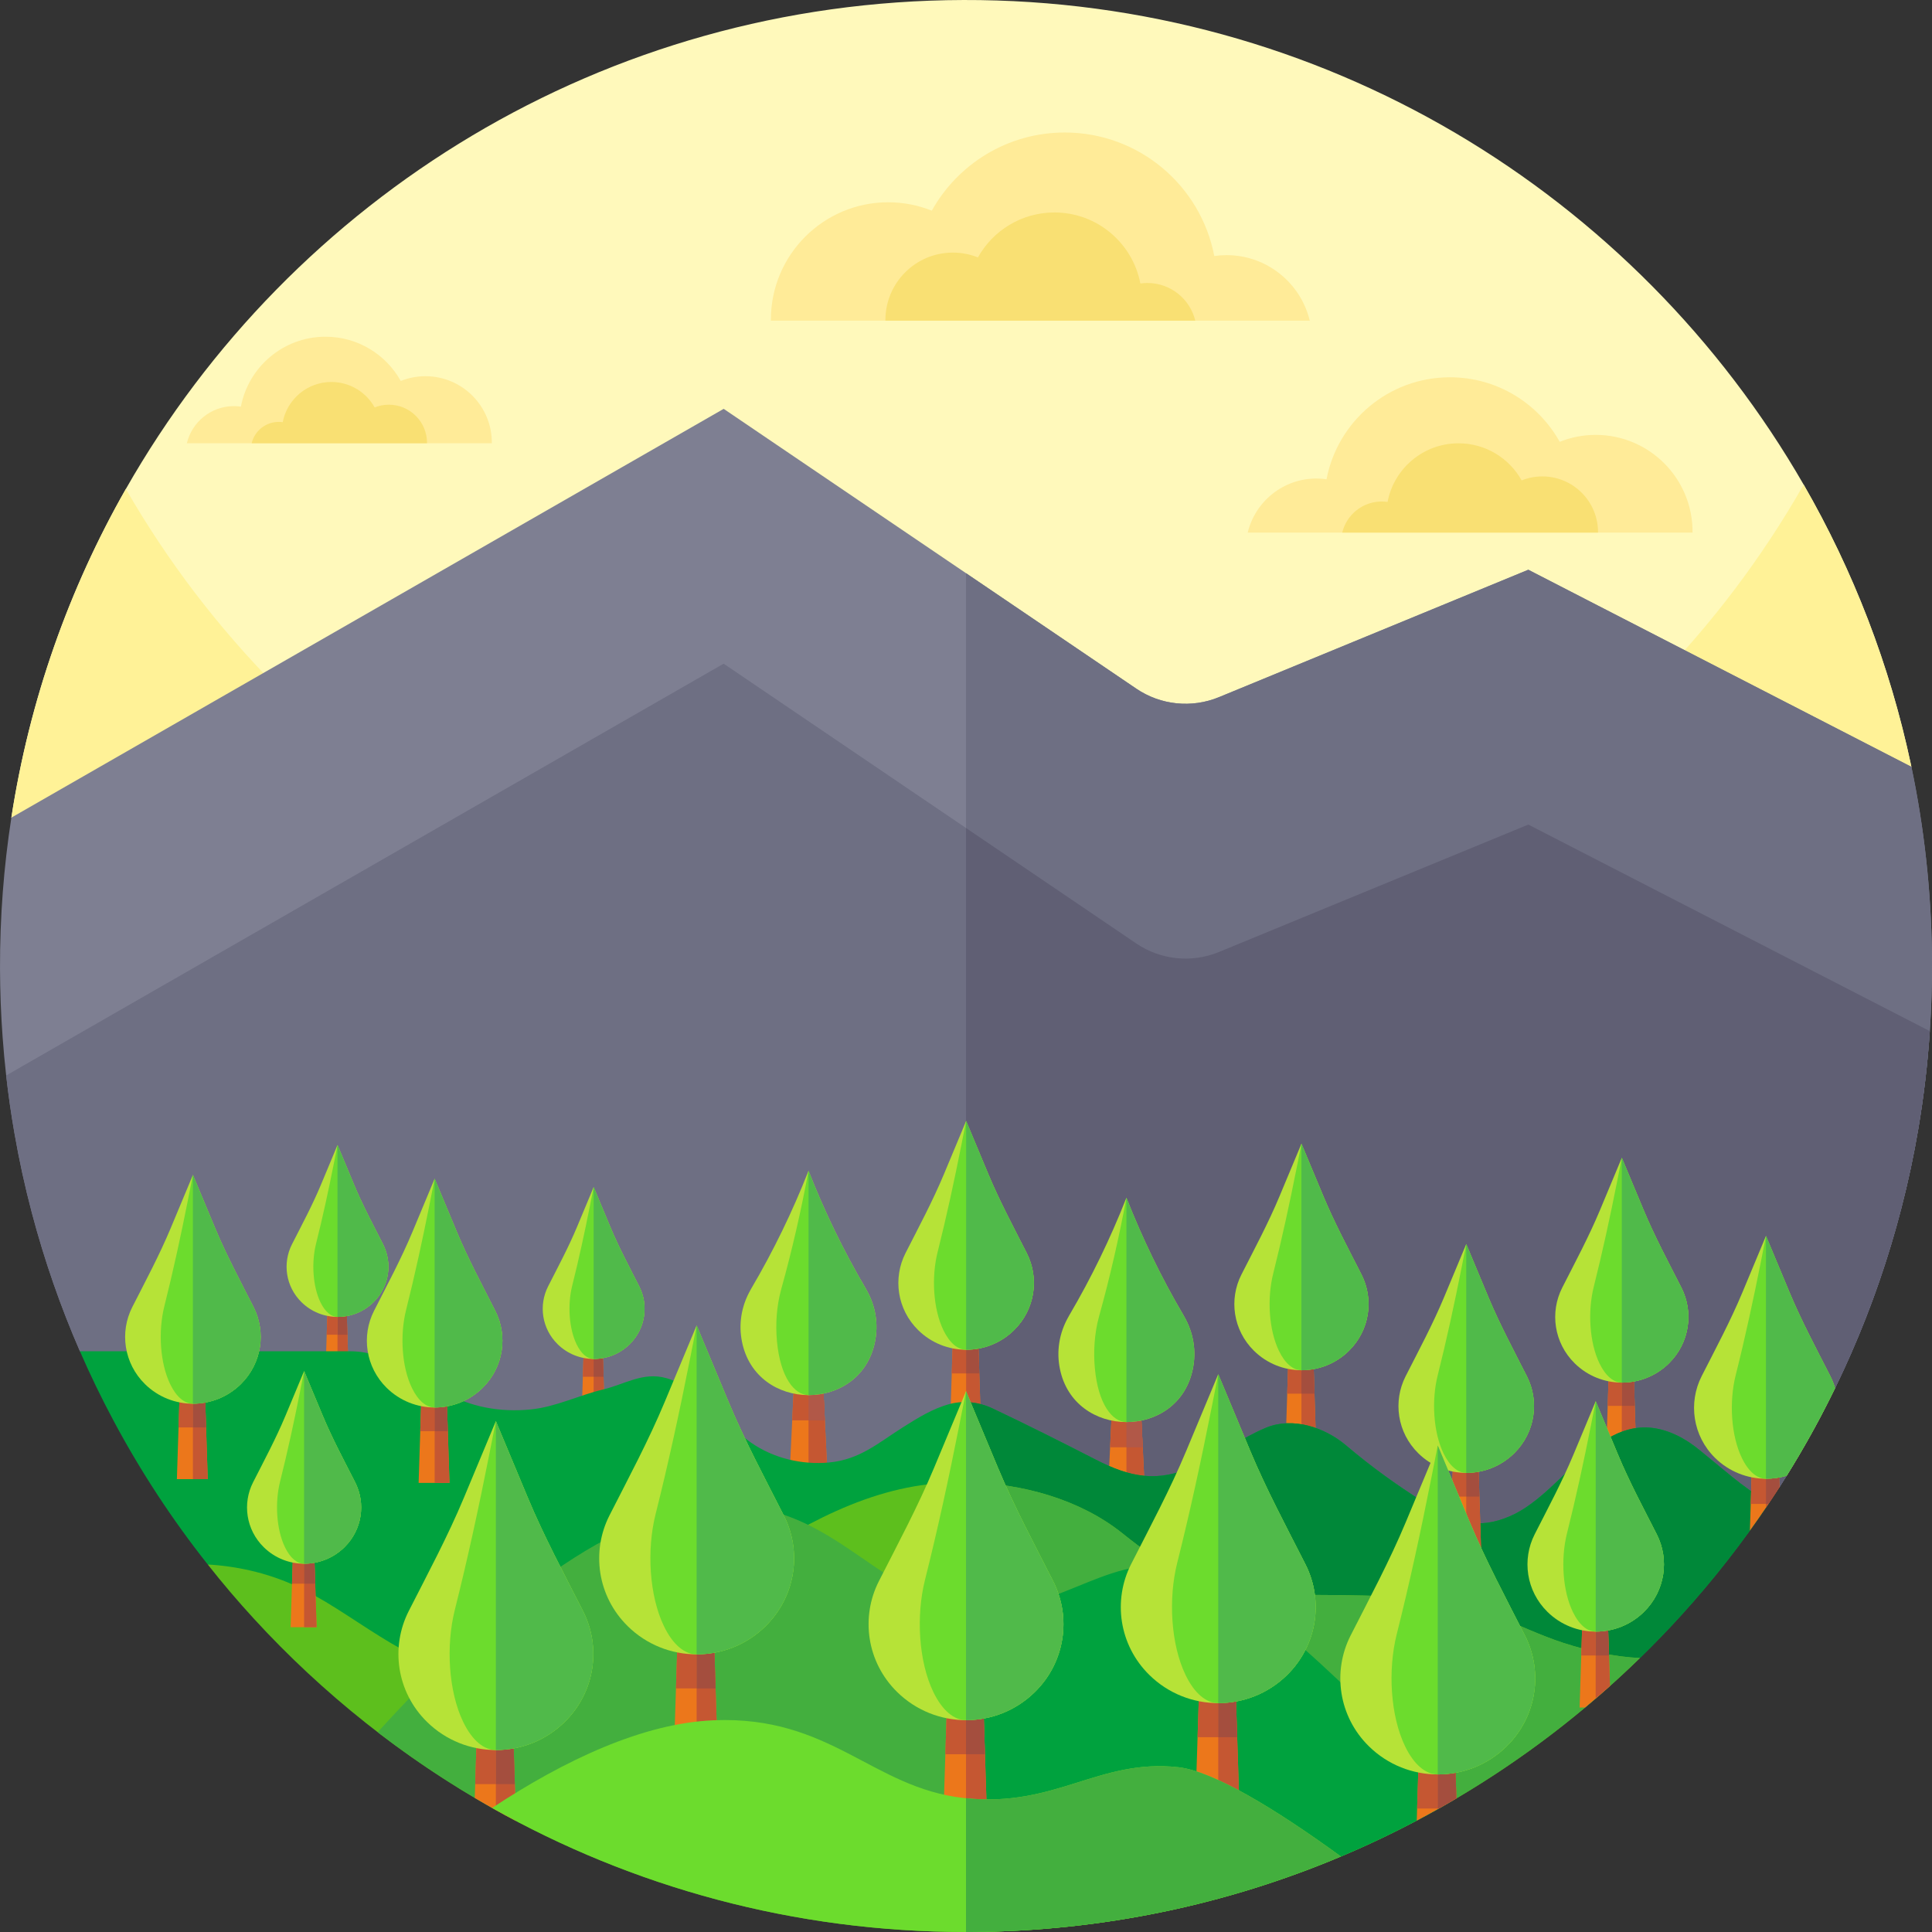 <svg id="Capa_1" enable-background="new 0 0 512.003 512.003" height="512" viewBox="0 0 512.003 512.003" width="512" xmlns="http://www.w3.org/2000/svg"><rect x="0" y="0" width="512.003" height="512.003" fill="#333333" stroke="none"/><g><path d="m506.541 203.222-5.53 6.81c-127.53 157.18-366.31 160.37-498 6.65 4.81-31.26 15.28-60.65 30.34-87.1 43.92-77.19 126.83-129.33 221.99-129.58s178.33 51.47 222.65 128.43c13.04 22.63 22.71 47.46 28.34 73.78.07.34.14.67.21 1.01z" fill="#fff9bb"/><g><path d="m506.541 203.222-5.53 6.81c-127.53 157.18-366.31 160.37-498 6.65 4.81-31.26 15.28-60.65 30.34-87.1 44.32 76.95 127.5 128.67 222.66 128.42 95.15-.25 178.06-52.39 221.98-129.57 13.21 22.93 22.97 48.09 28.55 74.79z" fill="#fff297"/></g><g><path d="m130.338 117.459c.001-.001.002-.002.003-.003.085-9.792-7.828-17.756-17.6-17.756-2.309 0-4.512.449-6.533 1.258-3.903-6.992-11.371-11.723-19.947-11.723-11.137 0-20.407 7.976-22.422 18.526-.601-.086-1.214-.133-1.838-.133-6.055 0-11.129 4.192-12.485 9.831z" fill="#ffeb98"/><path d="m113.165 117.459c.001-.001.001-.001.002-.002.049-5.631-4.501-10.21-10.12-10.21-1.328 0-2.595.258-3.757.723-2.244-4.021-6.538-6.741-11.47-6.741-6.404 0-11.735 4.586-12.893 10.653-.345-.049-.698-.076-1.057-.076-3.482 0-6.399 2.41-7.179 5.653z" fill="#f9e073"/></g><g><path d="m448.54 141.152.005-.005c.123-14.282-11.417-25.898-25.671-25.898-3.368 0-6.582.655-9.529 1.835-5.693-10.198-16.585-17.099-29.094-17.099-16.245 0-29.765 11.633-32.704 27.022-.876-.126-1.771-.194-2.681-.194-8.832 0-16.232 6.114-18.21 14.339z" fill="#ffeb98"/><path d="m423.492 141.152c.001-.001.002-.002.003-.003.071-8.213-6.565-14.892-14.761-14.892-1.937 0-3.785.377-5.479 1.055-3.273-5.864-9.537-9.832-16.73-9.832-9.341 0-17.116 6.689-18.805 15.538-.504-.072-1.018-.112-1.542-.112-5.079 0-9.334 3.516-10.471 8.245h67.785z" fill="#f9e073"/></g><path d="m512.001 255.341c.02 6.02-.18 12-.58 17.92-.58 8.74-1.6 17.35-3.04 25.83-1.2 7.12-2.7 14.14-4.49 21.05-6.86 26.58-17.87 51.48-32.32 73.98l-.01.01-.72.67-4.68 2.56c-128.98 70.58-286.33 64.42-409.4-16.01l-35.57-23.25h-.01c-5.13-11.78-9.4-24.04-12.74-36.68-1.82-6.89-3.36-13.91-4.6-21.03-.89-5.07-1.63-10.2-2.21-15.38-.39-3.41-.7-6.84-.95-10.29-.44-5.96-.66-11.99-.68-18.06-.04-13.6.99-26.96 3.01-39.98l164.58-94.45 24.19-13.88 23.09 15.66 41.13 27.89 45.12 30.6c6.46 4.38 14.69 5.23 21.91 2.26l62.91-25.91 19.08-7.86 18.34 9.44 83.18 42.79c3.37 16.04 5.23 32.62 5.44 49.6.01.841.02 1.681.02 2.52z" fill="#7e7f92"/><path d="m512.001 255.341c.02 6.02-.18 12-.58 17.92-.58 8.74-1.6 17.35-3.04 25.83-1.2 7.12-2.7 14.14-4.49 21.05-6.86 26.58-17.87 51.48-32.32 73.98l-.01.01-.72.67-4.68 2.56c-65.47 35.83-138.26 51.88-210.16 48.48v-293.94l45.12 30.6c6.46 4.38 14.69 5.23 21.91 2.26l62.91-25.91 19.08-7.86 18.34 9.44 83.18 42.79c3.37 16.04 5.23 32.62 5.44 49.6.01.841.02 1.681.02 2.52z" fill="#6e6f83"/><path d="m511.421 273.262c-.58 8.74-1.6 17.35-3.04 25.83-1.2 7.12-2.7 14.14-4.49 21.05-4.56 17.68-10.96 34.62-18.99 50.6 0 .01-.01.01-.01.01-2.08 4.15-4.27 8.23-6.58 12.24l-.01.01c-2.15 3.77-4.39 7.47-6.73 11.12l-.02.02-.71.66-4.68 2.56c-65.47 35.83-138.26 51.88-210.16 48.48-69.74-3.29-138.64-24.88-199.24-64.49l-35.57-23.25h-.01c-5.13-11.78-9.4-24.04-12.74-36.68-1.82-6.89-3.36-13.91-4.6-21.03-.89-5.07-1.63-10.2-2.21-15.38l190.14-109.13 64.23 43.55 45.12 30.6c6.46 4.38 14.69 5.23 21.91 2.26l81.99-33.77z" fill="#6e6f83"/><path d="m511.421 273.262c-.58 8.74-1.6 17.35-3.04 25.83-1.2 7.12-2.7 14.14-4.49 21.05-4.56 17.68-10.96 34.62-18.99 50.6 0 .01-.01.01-.01.01-2.08 4.15-4.27 8.23-6.58 12.24l-.01.01c-2.15 3.77-4.39 7.47-6.73 11.12l-.02.02-.71.66-4.68 2.56c-65.47 35.83-138.26 51.88-210.16 48.48v-226.41l45.12 30.6c6.46 4.38 14.69 5.23 21.91 2.26l81.99-33.77z" fill="#605f74"/><g><path d="m92.393 364.007h-6.143l.329-10.293.404-12.645h4.676l.405 12.645z" fill="#ec771b"/><path d="m92.393 364.007h-2.954v-22.938h2.22l.405 12.645z" fill="#c55732"/><path d="m89.439 341.069v12.645h-2.86l.404-12.645z" fill="#c55732"/><path d="m92.064 353.714h-2.625v-12.645h2.22z" fill="#a44e3e"/><g><path d="m98.979 345.093c-2.642 2.601-6.091 3.901-9.54 3.901s-6.898-1.3-9.54-3.901c-4.215-4.148-5.057-10.358-2.529-15.332 2.645-5.201 5.407-10.341 7.654-15.726l4.415-10.579 4.408 10.557c2.251 5.393 5.017 10.541 7.664 15.751 2.526 4.974 1.682 11.182-2.532 15.329z" fill="#b6e337"/><path d="m98.979 345.093c-2.642 2.601-6.091 3.901-9.54 3.901-1.636 0-3.272-1.3-4.526-3.901-2.027-4.204-2.41-10.528-1.15-15.534 1.753-6.962 3.306-14.133 4.745-21.398l.931-4.704 4.408 10.557c2.251 5.393 5.017 10.541 7.664 15.751 2.526 4.973 1.682 11.181-2.532 15.328z" fill="#6cdc2d"/><path d="m98.979 345.093c-2.642 2.601-6.091 3.901-9.54 3.901v-45.537l4.408 10.557c2.251 5.393 5.017 10.541 7.664 15.751 2.526 4.973 1.682 11.181-2.532 15.328z" fill="#50ba4a"/></g></g><g><path d="m160.275 375.149h-6.142l.328-10.294.405-12.644h4.676l.404 12.644z" fill="#ec771b"/><path d="m160.275 375.149h-2.954v-22.938h2.221l.404 12.644z" fill="#c55732"/><path d="m157.321 352.211v12.644h-2.86l.405-12.644z" fill="#c55732"/><path d="m159.946 364.855h-2.625v-12.644h2.221z" fill="#a44e3e"/><g><path d="m166.861 356.235c-2.642 2.601-6.091 3.901-9.54 3.901s-6.898-1.3-9.54-3.901c-4.215-4.148-5.058-10.358-2.529-15.332 2.645-5.201 5.406-10.341 7.654-15.726l4.415-10.579 4.408 10.557c2.251 5.393 5.017 10.541 7.664 15.751 2.526 4.974 1.683 11.182-2.532 15.329z" fill="#b6e337"/><path d="m166.861 356.235c-2.642 2.601-6.091 3.901-9.54 3.901-1.636 0-3.272-1.3-4.526-3.901-2.027-4.204-2.41-10.528-1.15-15.534 1.753-6.962 3.306-14.133 4.745-21.398l.931-4.704 4.408 10.557c2.251 5.393 5.017 10.541 7.664 15.751 2.526 4.973 1.683 11.181-2.532 15.328z" fill="#6cdc2d"/><path d="m166.861 356.235c-2.642 2.601-6.091 3.901-9.54 3.901v-45.537l4.408 10.557c2.251 5.393 5.017 10.541 7.664 15.751 2.526 4.973 1.683 11.181-2.532 15.328z" fill="#50ba4a"/></g></g><g><path d="m259.966 377.677h-8.176l.437-13.701.539-16.832h6.224l.539 16.832z" fill="#ec771b"/><path d="m259.966 377.677h-3.932v-30.533h2.956l.539 16.832z" fill="#c55732"/><path d="m256.034 347.144v16.832h-3.807l.539-16.832z" fill="#c55732"/><path d="m259.529 363.976h-3.495v-16.832h2.956z" fill="#a44e3e"/><g><path d="m268.733 352.501c-3.517 3.462-8.108 5.193-12.699 5.193-4.59 0-9.182-1.731-12.699-5.193-5.61-5.521-6.732-13.788-3.366-20.408 3.52-6.923 7.197-13.766 10.188-20.933l5.877-14.082 5.867 14.053c2.997 7.178 6.678 14.032 10.201 20.967 3.364 6.619 2.241 14.883-3.369 20.403z" fill="#b6e337"/><path d="m268.733 352.501c-3.517 3.462-8.108 5.193-12.699 5.193-2.178 0-4.356-1.731-6.025-5.193-2.698-5.597-3.209-14.014-1.531-20.678 2.333-9.267 4.401-18.812 6.316-28.484l1.239-6.261 5.867 14.053c2.997 7.178 6.678 14.032 10.201 20.967 3.365 6.619 2.242 14.883-3.368 20.403z" fill="#6cdc2d"/><path d="m268.733 352.501c-3.517 3.462-8.108 5.193-12.699 5.193v-60.616l5.867 14.053c2.997 7.178 6.678 14.032 10.201 20.967 3.364 6.619 2.241 14.883-3.369 20.403z" fill="#50ba4a"/></g></g><g><path d="m348.79 382.91h-8.096l.434-13.567.533-16.666h6.163l.533 16.666z" fill="#ec771b"/><path d="m348.79 382.91h-3.893v-30.233h2.927l.533 16.666z" fill="#c55732"/><path d="m344.897 352.677v16.666h-3.769l.533-16.666z" fill="#c55732"/><path d="m348.357 369.343h-3.46v-16.666h2.927z" fill="#a44e3e"/><g><path d="m357.471 357.982c-3.482 3.428-8.028 5.142-12.574 5.142-4.545 0-9.091-1.714-12.574-5.142-5.555-5.467-6.666-13.652-3.333-20.207 3.486-6.855 7.126-13.63 10.088-20.727l5.819-13.943 5.809 13.915c2.967 7.108 6.612 13.893 10.101 20.76 3.33 6.553 2.218 14.736-3.336 20.202z" fill="#b6e337"/><path d="m357.471 357.982c-3.482 3.428-8.028 5.142-12.574 5.142-2.156 0-4.313-1.714-5.966-5.142-2.671-5.542-3.177-13.876-1.516-20.474 2.31-9.176 4.357-18.627 6.254-28.203l1.227-6.2 5.809 13.915c2.967 7.108 6.612 13.893 10.101 20.76 3.331 6.553 2.219 14.736-3.335 20.202z" fill="#6cdc2d"/><path d="m357.471 357.982c-3.482 3.428-8.028 5.142-12.574 5.142v-60.018l5.809 13.915c2.967 7.108 6.612 13.893 10.101 20.76 3.33 6.552 2.218 14.735-3.336 20.201z" fill="#50ba4a"/></g></g><g><path d="m433.661 386.045h-8.036l.43-13.465.53-16.541h6.116l.529 16.541z" fill="#ec771b"/><path d="m433.661 386.045h-3.864v-30.006h2.904l.529 16.541z" fill="#c55732"/><path d="m429.797 356.039v16.541h-3.742l.53-16.541z" fill="#c55732"/><path d="m433.23 372.58h-3.433v-16.541h2.904z" fill="#a44e3e"/><g><path d="m442.277 361.303c-3.456 3.402-7.968 5.103-12.48 5.103-4.511 0-9.023-1.701-12.48-5.103-5.513-5.426-6.616-13.55-3.308-20.056 3.459-6.804 7.072-13.528 10.012-20.572l5.776-13.839 5.766 13.811c2.945 7.054 6.563 13.79 10.026 20.605 3.304 6.505 2.2 14.627-3.312 20.051z" fill="#b6e337"/><path d="m442.277 361.303c-3.456 3.402-7.968 5.103-12.48 5.103-2.14 0-4.281-1.701-5.921-5.103-2.652-5.5-3.153-13.772-1.504-20.321 2.293-9.107 4.325-18.488 6.207-27.992l1.218-6.153 5.766 13.811c2.945 7.054 6.563 13.79 10.026 20.605 3.304 6.504 2.2 14.626-3.312 20.05z" fill="#6cdc2d"/><path d="m442.277 361.303c-3.456 3.402-7.968 5.103-12.48 5.103v-59.57l5.766 13.811c2.945 7.054 6.563 13.79 10.026 20.605 3.304 6.505 2.2 14.627-3.312 20.051z" fill="#50ba4a"/></g></g><g><path d="m204.303 84.984c-.001-.094-.007-.186-.007-.28 0-17.175 13.923-31.098 31.098-31.098 4.08 0 7.973.794 11.543 2.223 6.896-12.354 20.091-20.714 35.245-20.714 19.679 0 36.058 14.093 39.617 32.734 1.061-.152 2.145-.235 3.248-.235 10.699 0 19.663 7.406 22.059 17.37z" fill="#ffeb98"/><path d="m234.646 84.984c0-.054-.004-.107-.004-.161 0-9.876 8.006-17.882 17.882-17.882 2.346 0 4.585.456 6.638 1.278 3.965-7.104 11.553-11.911 20.267-11.911 11.316 0 20.734 8.104 22.781 18.823.61-.087 1.233-.135 1.868-.135 6.152 0 11.307 4.259 12.685 9.989h-82.117z" fill="#f9e073"/></g><g><g><path d="m218.103 391.118h-7.668c-.651 0-1.171-.545-1.139-1.195l.649-13.517 1.135-23.552h6.38l1.135 23.552.649 13.517c.03.65-.489 1.195-1.141 1.195z" fill="#ec771b"/><path d="m217.458 352.85 1.784 37.072c.031.651-.488 1.196-1.14 1.196h-3.834v-38.268z" fill="#c55732"/><path d="m218.594 376.406h-8.65l1.135-23.552h6.38z" fill="#c55732"/><path d="m218.594 376.406h-4.325v-23.552h3.19z" fill="#b15848"/></g><g><path d="m231.898 355.507c-1.868 9.477-9.747 14.223-17.627 14.211h-.098c-7.855-.033-15.689-4.771-17.553-14.211-.885-4.452-.246-9.276 2.318-13.74l.16-.291c5.938-10.083 10.918-20.428 15.075-30.957.033-.086.066-.16.098-.238 4.169 10.603 9.17 21.034 15.161 31.195l.16.291c2.564 4.464 3.191 9.288 2.306 13.74z" fill="#b6e337"/><path d="m222.618 355.503c-.889 9.514-4.651 14.253-8.398 14.214-3.722-.039-7.43-4.779-8.312-14.214-.418-4.455-.121-9.283 1.096-13.739l.077-.294c2.814-10.082 5.168-20.429 7.14-30.953.014-.078.03-.157.044-.235 1.978 10.602 4.346 21.032 7.181 31.188l.077.294c1.216 4.456 1.513 9.284 1.095 13.739z" fill="#6cdc2d"/><path d="m231.898 355.507c-1.868 9.477-9.747 14.223-17.627 14.211v-59.437c4.169 10.603 9.17 21.034 15.161 31.195l.16.291c2.564 4.464 3.191 9.288 2.306 13.74z" fill="#50ba4a"/></g></g><g><g><path d="m302.348 398.262h-7.668c-.651 0-1.171-.545-1.139-1.195l.649-13.517 1.135-23.552h6.38l1.135 23.552.649 13.517c.03.651-.49 1.195-1.141 1.195z" fill="#ec771b"/><path d="m301.703 359.995 1.784 37.072c.031.651-.488 1.196-1.139 1.196h-3.834v-38.268z" fill="#c55732"/><path d="m302.838 383.55h-8.649l1.135-23.552h6.38z" fill="#c55732"/><path d="m302.838 383.55h-4.324v-23.552h3.19z" fill="#b15848"/></g><g><path d="m316.142 362.651c-1.867 9.477-9.747 14.223-17.627 14.211h-.098c-7.855-.033-15.69-4.771-17.553-14.211-.885-4.452-.246-9.276 2.318-13.74l.16-.291c5.938-10.083 10.918-20.428 15.075-30.957.033-.086.065-.16.098-.238 4.169 10.603 9.17 21.034 15.161 31.195l.16.291c2.564 4.464 3.191 9.289 2.306 13.74z" fill="#b6e337"/><path d="m306.863 362.648c-.889 9.514-4.651 14.254-8.398 14.214-3.722-.039-7.43-4.779-8.312-14.214-.418-4.455-.121-9.283 1.096-13.739l.077-.294c2.814-10.082 5.168-20.429 7.14-30.953.014-.079.03-.157.044-.235 1.978 10.602 4.347 21.032 7.182 31.188l.077.294c1.214 4.455 1.512 9.283 1.094 13.739z" fill="#6cdc2d"/><path d="m316.142 362.651c-1.867 9.477-9.747 14.223-17.627 14.211v-59.437c4.169 10.603 9.17 21.034 15.161 31.195l.16.291c2.564 4.464 3.191 9.289 2.306 13.74z" fill="#50ba4a"/></g></g><path d="m468.841 398.292c-7.03 10.5-14.81 20.45-23.28 29.77-3.53 3.89-7.19 7.67-10.95 11.33l-35.38 14.38c-91.17 37.07-193.8 33.72-282.37-9.21l-61.8-29.95c-9.41-11.88-17.77-24.62-24.96-38.09-3.21-6-6.19-12.14-8.92-18.42h71.57c9.4 0 17.07 5.93 24.7 10.59 6.91 4.22 15.17 5.63 23.16 4.83 6.72-.67 12.74-3.75 19.24-5.3 5.67-1.35 10.54-4.7 16.63-3.03 4.6 1.26 8.5 4.31 11.97 7.58 3.48 3.27 6.7 6.85 10.62 9.57 5.98 4.15 13.48 5.91 20.7 5.23 8.13-.78 12.95-5.18 19.56-9.35 3.91-2.47 7.91-4.97 12.38-6.15 1.04-.27 2.11-.44 3.18-.49 2.79-.13 5.6.46 8.15 1.67 9.19 4.34 18.26 8.91 27.31 13.55 9.14 4.69 16.37 6.21 26.21 1.73 6.5-2.96 12.38-7.43 18.93-10.16 7.1-2.96 15.62-.08 21.2 4.65 6.81 5.79 13.75 10.75 21.28 15.5 7.42 4.68 13.42 7.13 22.29 3.25 15.02-6.57 24.73-30.64 44.12-21.39 2.18 1.05 4.2 2.41 6.07 3.95l8.5 6.98c3.14 2.58 6.45 4.91 9.89 6.98z" fill="#00a23e"/><path d="m468.841 398.292c-7.03 10.5-14.81 20.45-23.28 29.77-3.53 3.89-7.19 7.67-10.95 11.33l-35.38 14.38c-46.27 18.81-95.5 27.22-144.34 25.31v-107.5c2.79-.13 5.6.46 8.15 1.67 9.19 4.34 18.26 8.91 27.31 13.55 9.14 4.69 16.37 6.21 26.21 1.73 6.5-2.96 12.38-7.43 18.93-10.16 7.1-2.96 15.62-.08 21.2 4.65 6.81 5.79 13.75 10.75 21.28 15.5 7.42 4.68 13.42 7.13 22.29 3.25 15.02-6.57 24.73-30.64 44.12-21.39 2.18 1.05 4.2 2.41 6.07 3.95l8.5 6.98c3.14 2.58 6.45 4.91 9.89 6.98z" fill="#008839"/><g><path d="m392.501 410.317h-8.177l.437-13.703.539-16.834h6.225l.538 16.834z" fill="#ec771b"/><path d="m392.501 410.317h-3.932v-30.537h2.956l.538 16.834z" fill="#c55732"/><path d="m388.569 379.78v16.834h-3.808l.539-16.834z" fill="#c55732"/><path d="m392.063 396.614h-3.494v-16.834h2.956z" fill="#a44e3e"/><g><path d="m401.269 385.138c-3.517 3.462-8.109 5.193-12.7 5.193s-9.183-1.731-12.7-5.193c-5.611-5.522-6.733-13.79-3.367-20.41 3.521-6.924 7.198-13.767 10.189-20.936l5.878-14.083 5.868 14.055c2.997 7.179 6.679 14.033 10.203 20.969 3.362 6.619 2.239 14.884-3.371 20.405z" fill="#b6e337"/><path d="m401.269 385.138c-3.517 3.462-8.109 5.193-12.7 5.193-2.178 0-4.357-1.731-6.026-5.193-2.698-5.597-3.209-14.016-1.531-20.68 2.333-9.268 4.401-18.815 6.317-28.487l1.24-6.262 5.868 14.055c2.997 7.179 6.679 14.033 10.203 20.969 3.362 6.619 2.239 14.884-3.371 20.405z" fill="#6cdc2d"/><path d="m401.269 385.138c-3.517 3.462-8.109 5.193-12.7 5.193v-60.622l5.868 14.055c2.997 7.179 6.679 14.033 10.203 20.969 3.362 6.619 2.239 14.884-3.371 20.405z" fill="#50ba4a"/></g></g><path d="m434.611 439.392c-22.73 22.15-49.56 40.09-79.25 52.6-30.13 12.71-63.2 19.81-97.91 20.01h-1.45c-45.63 0-88.48-11.94-125.59-32.88-23.6-13.31-44.88-30.26-63.07-50.08-4.27-4.65-8.37-9.46-12.28-14.43 7.71.44 15.33 2.18 22.41 5.26 15.73 6.83 30.47 22.34 48.02 23.45 21.09 1.33 41.15-9.67 58.34-20.6 17.93-11.41 35.76-24.3 56.6-28.48 4.96-.99 10.23-1.47 15.57-1.39 14.84.19 30.29 4.55 41.43 13.48 10.97 8.8 23.06 16.7 37.38 16.44 14.27-.25 28.61 0 42.87.58 12.49.51 24.68 8.15 36.6 12.02 6.73 2.17 13.51 3.73 20.33 4.02z" fill="#5dbf1d"/><path d="m434.611 439.392c-14.63 14.25-30.96 26.77-48.65 37.2-1.53.92-3.08 1.81-4.64 2.68-36.65 20.61-78.88 32.47-123.87 32.73h-1.45v-119.15c14.84.19 30.29 4.55 41.43 13.48 10.97 8.8 23.06 16.7 37.38 16.44 14.27-.25 28.61 0 42.87.58 12.49.51 24.68 8.15 36.6 12.02 6.73 2.17 13.51 3.73 20.33 4.02z" fill="#43af3e"/><path d="m385.491 476.872c-9.66 5.68-19.72 10.74-30.13 15.12l-27.08 5.45c-47.56 9.58-96.67 8.17-143.6-4.11l-54.27-14.21c-10.6-5.98-20.73-12.69-30.32-20.07 26.12-28.79 59.92-58.56 89.05-60.11 31-1.66 42 23.27 66.25 26.82.21.03.41.06.61.08 23.84 3.19 35.25-13.71 56.27-10.7 14.36 2.05 47.04 32.91 73.22 61.73z" fill="#43af3e"/><path d="m385.491 476.872c-9.66 5.68-19.72 10.74-30.13 15.12l-27.08 5.45c-23.86 4.81-48.11 6.85-72.28 6.13v-77.73c23.84 3.19 35.25-13.71 56.27-10.7 14.36 2.05 47.04 32.91 73.22 61.73z" fill="#00a23e"/><g><path d="m261.658 484.593h-11.756l.629-19.701.774-24.201h8.95l.774 24.201z" fill="#ec771b"/><path d="m261.658 484.593h-5.653v-43.902h4.25l.774 24.201z" fill="#c55732"/><path d="m256.005 440.691v24.201h-5.474l.774-24.201z" fill="#c55732"/><path d="m261.029 464.892h-5.024v-24.201h4.25z" fill="#a44e3e"/><g><path d="m274.264 448.394c-5.056 4.977-11.658 7.466-18.259 7.466-6.6 0-13.202-2.489-18.259-7.466-8.067-7.939-9.68-19.825-4.84-29.344 5.062-9.954 10.348-19.793 14.649-30.098l8.45-20.247 8.436 20.206c4.309 10.321 9.602 20.175 14.668 30.146 4.835 9.517 3.22 21.4-4.845 29.337z" fill="#b6e337"/><path d="m274.264 448.394c-5.056 4.977-11.658 7.466-18.259 7.466-3.132 0-6.263-2.489-8.663-7.466-3.879-8.047-4.613-20.15-2.201-29.732 3.355-13.325 6.328-27.049 9.082-40.955l1.782-9.003 8.436 20.206c4.309 10.321 9.602 20.175 14.668 30.146 4.835 9.518 3.22 21.401-4.845 29.338z" fill="#6cdc2d"/><path d="m274.264 448.394c-5.056 4.977-11.658 7.466-18.259 7.466v-87.155l8.436 20.206c4.309 10.321 9.602 20.175 14.668 30.146 4.835 9.517 3.22 21.4-4.845 29.337z" fill="#50ba4a"/></g></g><g><path d="m83.904 431.231h-6.887l.369-11.54.453-14.176h5.243l.453 14.176z" fill="#ec771b"/><path d="m83.904 431.231h-3.312v-25.716h2.49l.453 14.176z" fill="#c55732"/><path d="m80.592 405.515v14.176h-3.206l.453-14.176z" fill="#c55732"/><path d="m83.535 419.691h-2.943v-14.176h2.49z" fill="#a44e3e"/><g><path d="m91.288 410.027c-2.962 2.916-6.829 4.374-10.696 4.374-3.866 0-7.733-1.458-10.696-4.374-4.725-4.65-5.67-11.613-2.835-17.189 2.965-5.831 6.061-11.594 8.581-17.631l4.95-11.86 4.941 11.836c2.524 6.046 5.625 11.818 8.592 17.659 2.833 5.575 1.888 12.536-2.837 17.185z" fill="#b6e337"/><path d="m91.288 410.027c-2.962 2.916-6.829 4.374-10.696 4.374-1.834 0-3.669-1.458-5.075-4.374-2.272-4.714-2.702-11.803-1.289-17.416 1.965-7.805 3.707-15.845 5.32-23.99l1.044-5.274 4.941 11.836c2.524 6.046 5.625 11.818 8.592 17.659 2.833 5.575 1.888 12.536-2.837 17.185z" fill="#6cdc2d"/><path d="m91.288 410.027c-2.962 2.916-6.829 4.374-10.696 4.374v-51.053l4.941 11.836c2.524 6.046 5.625 11.818 8.592 17.659 2.833 5.574 1.888 12.535-2.837 17.184z" fill="#50ba4a"/></g></g><g><path d="m426.661 446.802c-2.17 1.95-4.38 3.86-6.62 5.72h-1.43l.44-13.8.54-16.95h6.27l.54 16.95z" fill="#ec771b"/><path d="m426.661 446.802c-1.25 1.12-2.51 2.23-3.78 3.31v-28.34h2.98l.54 16.95z" fill="#c55732"/><path d="m422.881 421.769v16.95h-3.834l.543-16.95z" fill="#c55732"/><path d="m426.4 438.719h-3.519v-16.95h2.977z" fill="#a44e3e"/><g><path d="m435.669 427.164c-3.541 3.486-8.165 5.229-12.788 5.229s-9.246-1.743-12.788-5.229c-5.65-5.56-6.78-13.885-3.39-20.552 3.545-6.972 7.247-13.862 10.26-21.08l5.918-14.18 5.908 14.152c3.018 7.229 6.725 14.13 10.273 21.114 3.387 6.665 2.256 14.987-3.393 20.546z" fill="#b6e337"/><path d="m435.669 427.164c-3.541 3.486-8.165 5.229-12.788 5.229-2.193 0-4.386-1.743-6.067-5.229-2.717-5.636-3.231-14.113-1.541-20.823 2.35-9.332 4.432-18.945 6.361-28.684l1.248-6.305 5.908 14.152c3.018 7.229 6.725 14.13 10.273 21.114 3.386 6.665 2.255 14.987-3.394 20.546z" fill="#6cdc2d"/><path d="m435.669 427.164c-3.541 3.486-8.165 5.229-12.788 5.229v-61.042l5.908 14.152c3.018 7.229 6.725 14.13 10.273 21.114 3.387 6.666 2.256 14.988-3.393 20.547z" fill="#50ba4a"/></g></g><g><path d="m190.266 467.153h-11.756l.629-19.701.774-24.201h8.95l.774 24.201z" fill="#ec771b"/><path d="m190.266 467.153h-5.653v-43.902h4.25l.774 24.201z" fill="#c55732"/><path d="m184.613 423.251v24.201h-5.474l.774-24.201z" fill="#c55732"/><path d="m189.637 447.452h-5.024v-24.201h4.25z" fill="#a44e3e"/><g><path d="m202.872 430.954c-5.056 4.978-11.658 7.466-18.259 7.466-6.6 0-13.202-2.489-18.259-7.466-8.067-7.939-9.68-19.825-4.84-29.344 5.062-9.954 10.348-19.793 14.649-30.098l8.45-20.247 8.436 20.206c4.309 10.321 9.602 20.175 14.668 30.147 4.835 9.516 3.22 21.399-4.845 29.336z" fill="#b6e337"/><path d="m202.872 430.954c-5.056 4.978-11.658 7.466-18.259 7.466-3.132 0-6.263-2.489-8.663-7.466-3.879-8.047-4.613-20.15-2.201-29.731 3.355-13.325 6.328-27.049 9.082-40.955l1.782-9.003 8.436 20.206c4.309 10.321 9.602 20.175 14.668 30.147 4.835 9.516 3.22 21.399-4.845 29.336z" fill="#6cdc2d"/><path d="m202.872 430.954c-5.056 4.978-11.658 7.466-18.259 7.466v-87.155l8.436 20.206c4.309 10.321 9.602 20.175 14.668 30.147 4.835 9.516 3.22 21.399-4.845 29.336z" fill="#50ba4a"/></g></g><g><path d="m136.741 482.582c-3.7-1.95-7.35-3.99-10.93-6.12l.12-3.65.78-24.2h8.95l.77 24.2z" fill="#ec771b"/><path d="m136.741 482.582c-1.79-.94-3.57-1.91-5.33-2.89v-31.08h4.25l.77 24.2z" fill="#c55732"/><path d="m131.408 448.61v24.202h-5.474l.774-24.202z" fill="#c55732"/><path d="m136.432 472.812h-5.024v-24.202h4.25z" fill="#a44e3e"/><g><path d="m149.667 456.313c-5.056 4.978-11.658 7.466-18.259 7.466-6.6 0-13.202-2.489-18.259-7.466-8.066-7.939-9.68-19.825-4.84-29.344 5.062-9.954 10.348-19.793 14.649-30.098l8.45-20.247 8.436 20.206c4.309 10.321 9.602 20.175 14.668 30.147 4.835 9.516 3.221 21.399-4.845 29.336z" fill="#b6e337"/><path d="m149.667 456.313c-5.056 4.978-11.658 7.466-18.259 7.466-3.132 0-6.263-2.489-8.663-7.466-3.879-8.047-4.613-20.15-2.201-29.732 3.355-13.325 6.328-27.049 9.082-40.955l1.782-9.003 8.436 20.206c4.309 10.321 9.602 20.175 14.668 30.147 4.835 9.517 3.221 21.4-4.845 29.337z" fill="#6cdc2d"/><path d="m149.667 456.313c-5.056 4.978-11.658 7.466-18.259 7.466v-87.155l8.436 20.206c4.309 10.321 9.602 20.175 14.668 30.147 4.835 9.516 3.221 21.399-4.845 29.336z" fill="#50ba4a"/></g></g><g><path d="m328.499 480.081h-11.757l.63-19.7.774-24.202h8.949l.775 24.202z" fill="#ec771b"/><path d="m328.499 480.081h-5.653v-43.902h4.249l.775 24.202z" fill="#c55732"/><path d="m322.846 436.179v24.202h-5.474l.774-24.202z" fill="#c55732"/><path d="m327.87 460.381h-5.024v-24.202h4.249z" fill="#a44e3e"/><g><path d="m341.105 443.882c-5.056 4.978-11.658 7.466-18.259 7.466-6.6 0-13.202-2.489-18.259-7.466-8.066-7.939-9.68-19.825-4.84-29.344 5.061-9.954 10.348-19.793 14.649-30.098l8.45-20.247 8.436 20.206c4.309 10.321 9.602 20.175 14.668 30.147 4.835 9.516 3.22 21.399-4.845 29.336z" fill="#b6e337"/><path d="m341.105 443.882c-5.056 4.978-11.658 7.466-18.259 7.466-3.132 0-6.263-2.489-8.663-7.466-3.879-8.047-4.613-20.15-2.201-29.732 3.355-13.325 6.328-27.049 9.082-40.955l1.782-9.003 8.436 20.206c4.309 10.321 9.602 20.175 14.668 30.147 4.835 9.517 3.22 21.4-4.845 29.337z" fill="#6cdc2d"/><path d="m341.105 443.882c-5.056 4.978-11.658 7.466-18.259 7.466v-87.155l8.436 20.206c4.309 10.321 9.602 20.175 14.668 30.147 4.835 9.516 3.22 21.399-4.845 29.336z" fill="#50ba4a"/></g></g><g><path d="m385.961 476.591c-3.45 2.05-6.95 4.01-10.51 5.89l.1-3.21.77-24.2h8.95z" fill="#ec771b"/><path d="m385.961 476.591c-1.64.97-3.28 1.92-4.94 2.86v-24.38h4.25z" fill="#c55732"/><path d="m381.023 455.074v24.202h-5.474l.774-24.202z" fill="#c55732"/><path d="m385.961 476.591c-1.53.92-3.08 1.81-4.64 2.68h-.3v-24.2h4.25z" fill="#a44e3e"/><g><path d="m399.282 462.777c-5.056 4.977-11.658 7.466-18.259 7.466-6.6 0-13.202-2.489-18.259-7.466-8.066-7.939-9.68-19.825-4.84-29.344 5.061-9.954 10.348-19.793 14.649-30.098l8.45-20.247 8.436 20.206c4.309 10.321 9.602 20.175 14.668 30.146 4.835 9.517 3.22 21.4-4.845 29.337z" fill="#b6e337"/><path d="m399.282 462.777c-5.056 4.977-11.658 7.466-18.259 7.466-3.132 0-6.263-2.489-8.663-7.466-3.879-8.047-4.613-20.15-2.201-29.732 3.355-13.325 6.328-27.049 9.082-40.955l1.782-9.003 8.436 20.206c4.309 10.321 9.602 20.175 14.668 30.146 4.835 9.518 3.22 21.401-4.845 29.338z" fill="#6cdc2d"/><path d="m399.282 462.777c-5.056 4.977-11.658 7.466-18.259 7.466v-87.155l8.436 20.206c4.309 10.321 9.602 20.175 14.668 30.146 4.835 9.517 3.22 21.4-4.845 29.337z" fill="#50ba4a"/></g></g><path d="m355.361 491.992c-30.13 12.71-63.2 19.81-97.91 20.01h-1.45c-45.63 0-88.48-11.94-125.59-32.88 19.31-12.73 39.99-22.46 58.73-23.23 31-1.27 42 17.88 66.25 20.6.21.02.41.05.61.06 23.84 2.45 35.25-10.53 56.27-8.22 9.11 1 25.58 10.9 43.09 23.66z" fill="#6cdc2d"/><path d="m355.361 491.992c-30.13 12.71-63.2 19.81-97.91 20.01h-1.45v-35.45c23.84 2.45 35.25-10.53 56.27-8.22 9.11 1 25.58 10.9 43.09 23.66z" fill="#43af3e"/><g><path d="m119.114 392.985h-8.178l.438-13.703.539-16.834h6.224l.539 16.834z" fill="#ec771b"/><path d="m119.114 392.985h-3.933v-30.537h2.956l.539 16.834z" fill="#c55732"/><path d="m115.181 362.448v16.834h-3.807l.539-16.834z" fill="#c55732"/><path d="m118.676 379.282h-3.495v-16.834h2.956z" fill="#a44e3e"/><g><path d="m127.882 367.806c-3.517 3.462-8.109 5.193-12.7 5.193s-9.183-1.731-12.7-5.193c-5.611-5.522-6.733-13.79-3.367-20.41 3.521-6.924 7.197-13.767 10.189-20.935l5.878-14.083 5.868 14.055c2.997 7.179 6.679 14.033 10.203 20.969 3.362 6.618 2.239 14.883-3.371 20.404z" fill="#b6e337"/><path d="m127.882 367.806c-3.517 3.462-8.109 5.193-12.7 5.193-2.178 0-4.356-1.731-6.026-5.193-2.698-5.597-3.209-14.016-1.531-20.68 2.333-9.268 4.401-18.814 6.317-28.487l1.24-6.262 5.868 14.055c2.997 7.179 6.679 14.033 10.203 20.969 3.362 6.619 2.239 14.884-3.371 20.405z" fill="#6cdc2d"/><path d="m127.882 367.806c-3.517 3.462-8.109 5.193-12.7 5.193v-60.622l5.868 14.055c2.997 7.179 6.679 14.033 10.203 20.969 3.362 6.619 2.239 14.884-3.371 20.405z" fill="#50ba4a"/></g></g><g><path d="m55.053 391.984h-8.177l.437-13.703.539-16.834h6.225l.538 16.834z" fill="#ec771b"/><path d="m55.053 391.984h-3.932v-30.537h2.956l.538 16.834z" fill="#c55732"/><path d="m51.121 361.447v16.834h-3.808l.539-16.834z" fill="#c55732"/><path d="m54.615 378.281h-3.494v-16.834h2.956z" fill="#a44e3e"/><g><path d="m63.821 366.805c-3.517 3.462-8.109 5.193-12.701 5.193-4.591 0-9.183-1.731-12.7-5.193-5.611-5.522-6.733-13.79-3.367-20.41 3.521-6.924 7.197-13.767 10.189-20.935l5.878-14.083 5.868 14.055c2.997 7.179 6.679 14.033 10.203 20.969 3.364 6.618 2.24 14.883-3.37 20.404z" fill="#b6e337"/><path d="m63.821 366.805c-3.517 3.462-8.109 5.193-12.701 5.193-2.178 0-4.356-1.731-6.026-5.193-2.698-5.597-3.209-14.016-1.531-20.68 2.333-9.268 4.401-18.814 6.317-28.487l1.239-6.262 5.868 14.055c2.997 7.179 6.679 14.033 10.203 20.969 3.365 6.619 2.241 14.884-3.369 20.405z" fill="#6cdc2d"/><path d="m63.821 366.805c-3.517 3.462-8.109 5.193-12.701 5.193v-60.622l5.868 14.055c2.997 7.179 6.679 14.033 10.203 20.969 3.364 6.619 2.24 14.884-3.37 20.405z" fill="#50ba4a"/></g></g><g><path d="m471.571 394.122c-1.17 1.82-2.36 3.62-3.57 5.41-1.39 2.06-2.81 4.09-4.26 6.1l.22-7.08.57-17.87h6.61z" fill="#ec771b"/><path d="m471.571 394.122c-1.17 1.82-2.36 3.62-3.57 5.41v-18.85h3.14z" fill="#c55732"/><path d="m468.003 380.685v17.867h-4.041l.572-17.867z" fill="#c55732"/><path d="m471.571 394.122c-.96 1.49-1.93 2.96-2.91 4.43h-.66v-17.87h3.14z" fill="#a44e3e"/><g><path d="m486.311 367.872c-3.87 7.98-8.16 15.72-12.83 23.21-1.78.54-3.63.8-5.48.8-4.87 0-9.74-1.84-13.48-5.51-5.95-5.86-7.14-14.64-3.57-21.66 3.74-7.35 7.64-14.61 10.81-22.22l6.24-14.95 6.23 14.92c3.18 7.62 7.09 14.89 10.83 22.25.52 1.02.94 2.08 1.25 3.16z" fill="#b6e337"/><path d="m486.311 367.872c-3.87 7.98-8.16 15.72-12.83 23.21-1.78.54-3.63.8-5.48.8-2.31 0-4.62-1.84-6.39-5.51-2.87-5.94-3.41-14.88-1.63-21.95 2.48-9.84 4.67-19.97 6.71-30.23l1.31-6.65 6.23 14.92c3.18 7.62 7.09 14.89 10.83 22.25.52 1.02.94 2.08 1.25 3.16z" fill="#6cdc2d"/><path d="m486.311 367.872c-3.87 7.98-8.16 15.72-12.83 23.21-1.78.54-3.63.8-5.48.8v-64.34l6.23 14.92c3.18 7.62 7.09 14.89 10.83 22.25.52 1.02.94 2.08 1.25 3.16z" fill="#50ba4a"/></g></g></g></svg>